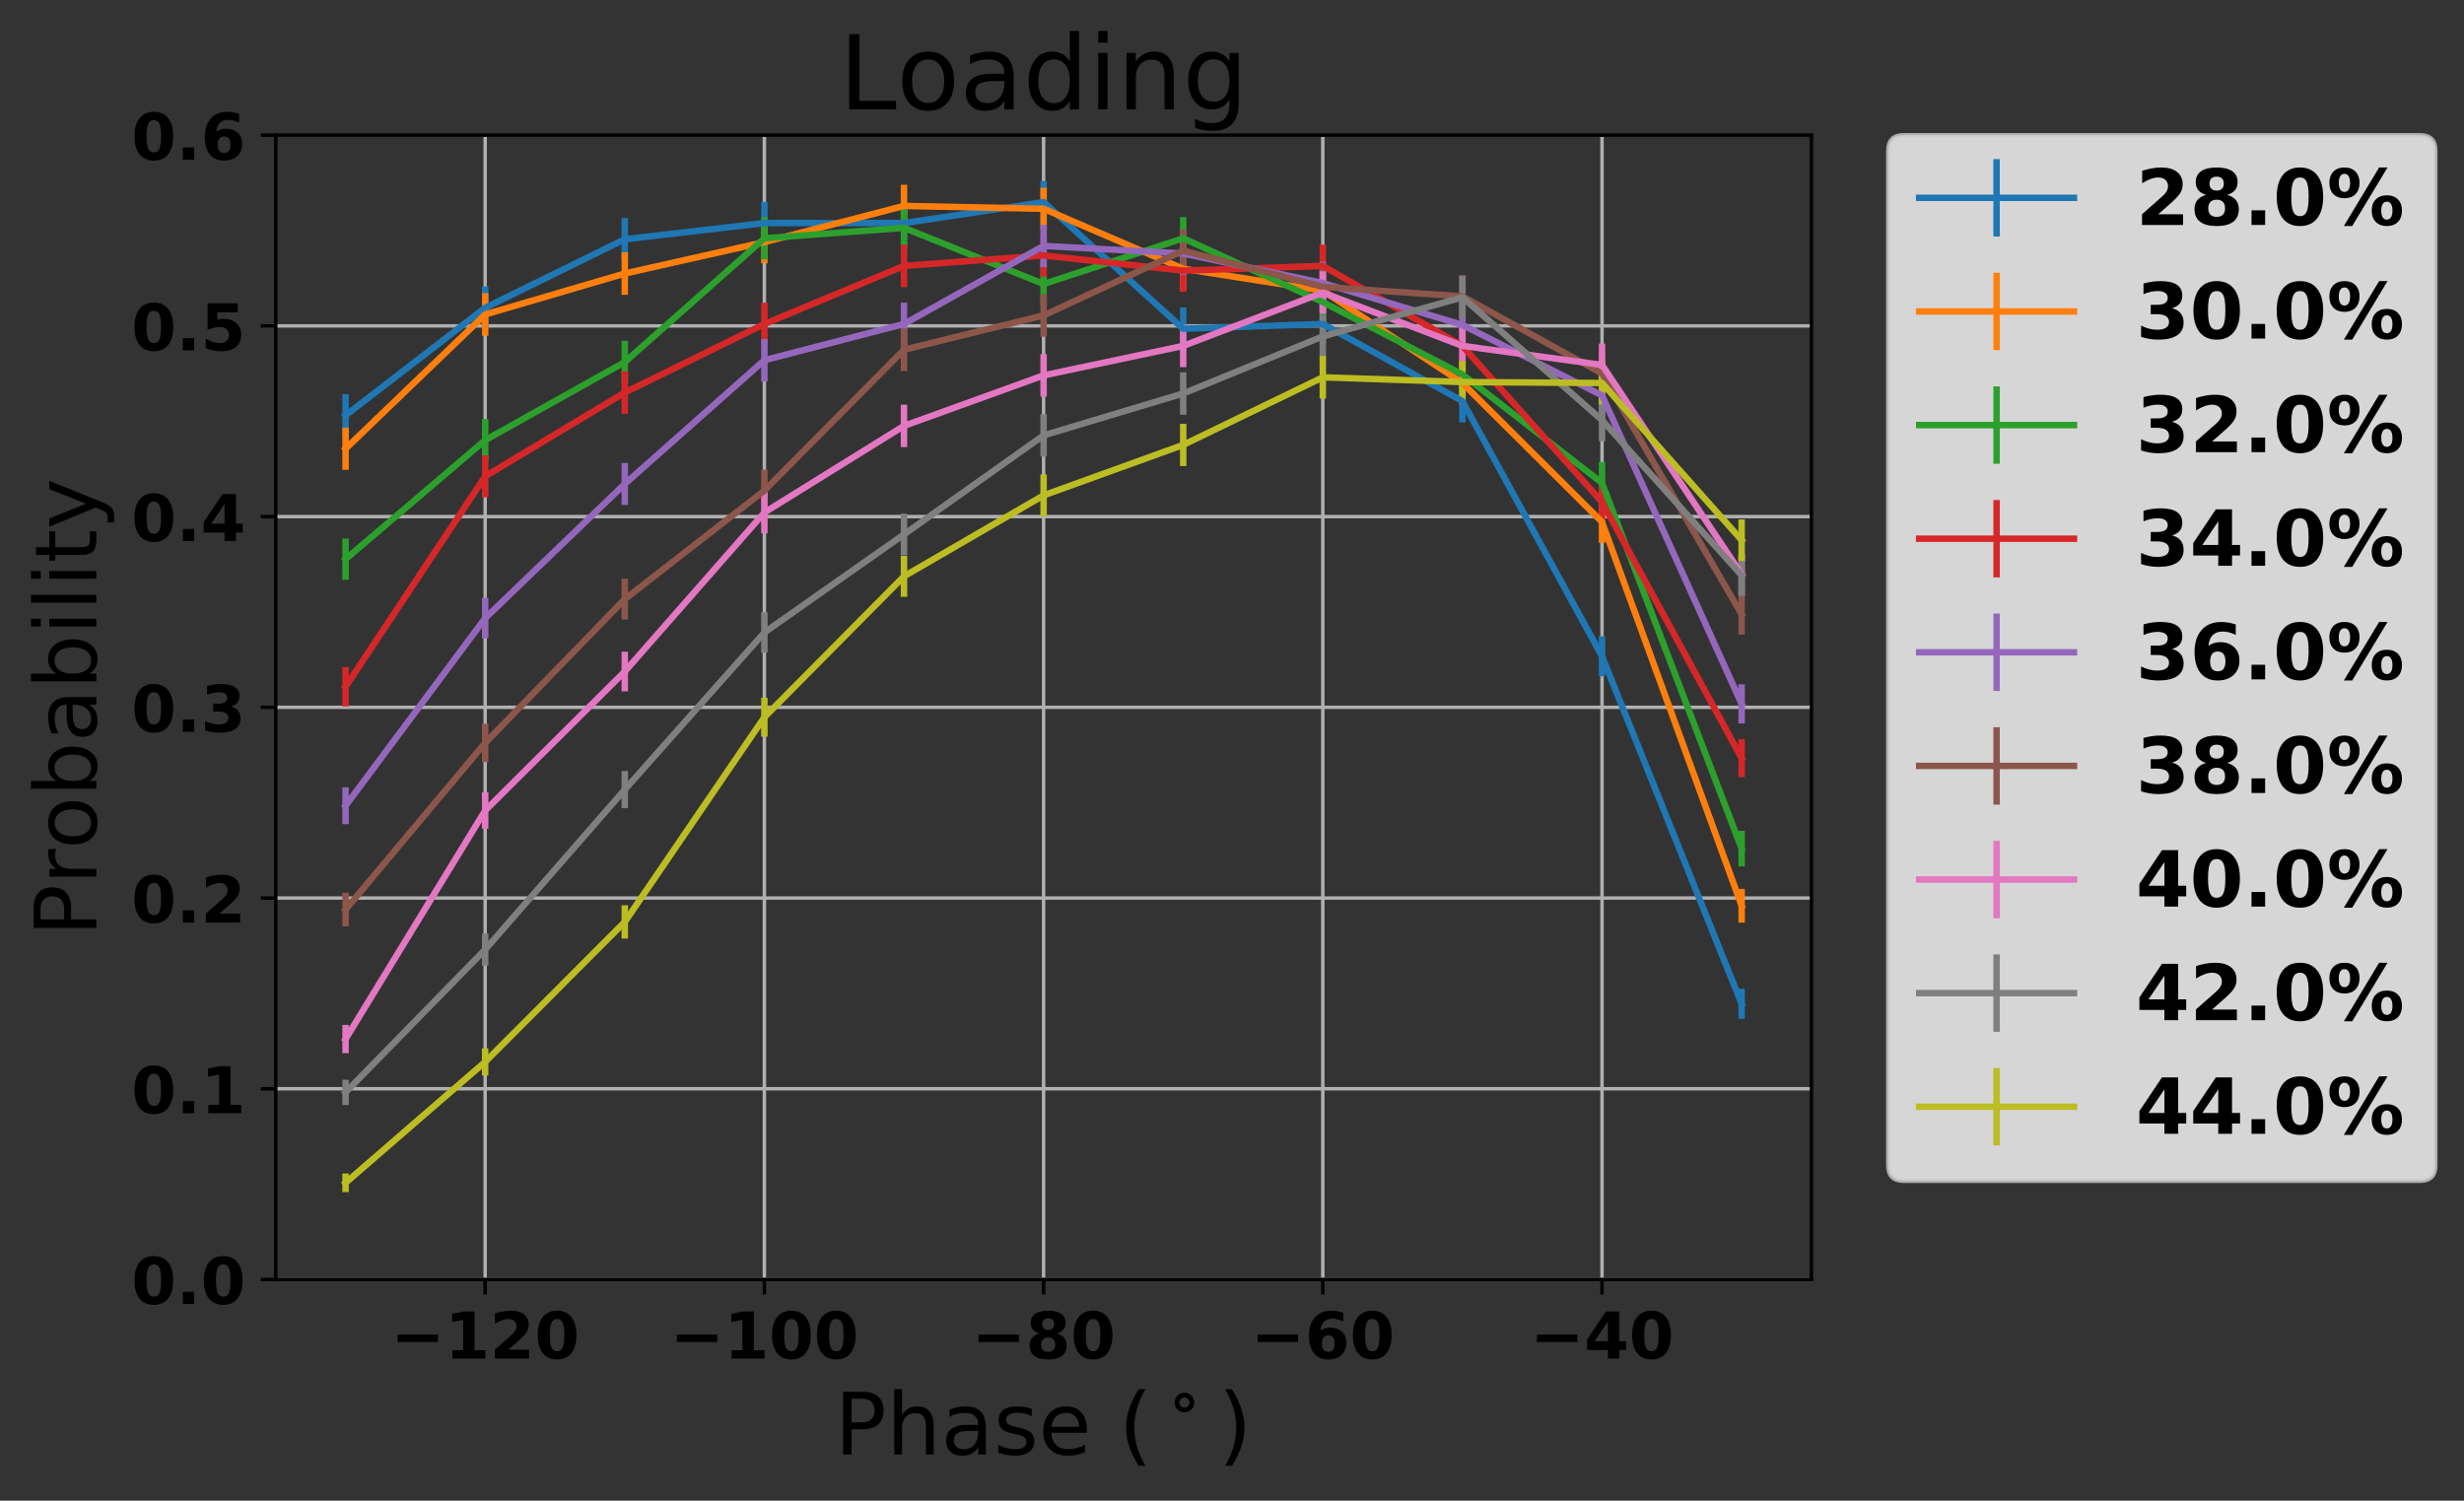 <?xml version="1.0" encoding="utf-8" standalone="no"?>
<!DOCTYPE svg PUBLIC "-//W3C//DTD SVG 1.1//EN"
  "http://www.w3.org/Graphics/SVG/1.1/DTD/svg11.dtd">
<!-- Created with matplotlib (http://matplotlib.org/) -->
<svg height="349pt" version="1.1" viewBox="0 0 573 349" width="573pt" xmlns="http://www.w3.org/2000/svg" xmlns:xlink="http://www.w3.org/1999/xlink">
 <rect x="0" y="0" width="573" height="349" fill="#333333" stroke="none"/>
 <defs>
  <style type="text/css">
*{stroke-linecap:butt;stroke-linejoin:round;}
  </style>
 </defs>
 <g id="figure_1">
  <g id="patch_1">
   <path d="M 0 349.622 
L 573.549 349.622 
L 573.549 0 
L 0 0 
z
" style="fill:none;"/>
  </g>
  <g id="axes_1">
   <g id="patch_2">
    <path d="M 64.127 297.548 
L 421.247 297.548 
L 421.247 31.436 
L 64.127 31.436 
z
" style="fill:none;"/>
   </g>
   <g id="matplotlib.axis_1">
    <g id="xtick_1">
     <g id="line2d_1">
      <path clip-path="url(#p2733d070c1)" d="M 112.826 297.548 
L 112.826 31.436 
" style="fill:none;stroke:#b0b0b0;stroke-linecap:square;stroke-width:0.8;"/>
     </g>
     <g id="line2d_2">
      <defs>
       <path d="M 0 0 
L 0 3.5 
" id="m005f0a59be" style="stroke:#000000;stroke-width:0.8;"/>
      </defs>
      <g>
       <use style="stroke:#000000;stroke-width:0.8;" x="112.826" xlink:href="#m005f0a59be" y="297.548"/>
      </g>
     </g>
     <g id="text_1">
      <!-- −120 -->
      <defs>
       <path d="M 10.594 37.109 
L 73.188 37.109 
L 73.188 25.594 
L 10.594 25.594 
z
" id="DejaVuSans-Bold-2212"/>
       <path d="M 11.719 12.984 
L 28.328 12.984 
L 28.328 60.109 
L 11.281 56.594 
L 11.281 69.391 
L 28.219 72.906 
L 46.094 72.906 
L 46.094 12.984 
L 62.703 12.984 
L 62.703 0 
L 11.719 0 
z
" id="DejaVuSans-Bold-31"/>
       <path d="M 28.812 13.812 
L 60.891 13.812 
L 60.891 0 
L 7.906 0 
L 7.906 13.812 
L 34.516 37.312 
Q 38.094 40.531 39.797 43.609 
Q 41.5 46.688 41.5 50 
Q 41.5 55.125 38.062 58.25 
Q 34.625 61.375 28.906 61.375 
Q 24.516 61.375 19.281 59.5 
Q 14.062 57.625 8.109 53.906 
L 8.109 69.922 
Q 14.453 72.016 20.656 73.109 
Q 26.859 74.219 32.812 74.219 
Q 45.906 74.219 53.156 68.453 
Q 60.406 62.703 60.406 52.391 
Q 60.406 46.438 57.328 41.281 
Q 54.25 36.141 44.391 27.484 
z
" id="DejaVuSans-Bold-32"/>
       <path d="M 46 36.531 
Q 46 50.203 43.438 55.781 
Q 40.875 61.375 34.812 61.375 
Q 28.766 61.375 26.172 55.781 
Q 23.578 50.203 23.578 36.531 
Q 23.578 22.703 26.172 17.031 
Q 28.766 11.375 34.812 11.375 
Q 40.828 11.375 43.406 17.031 
Q 46 22.703 46 36.531 
z
M 64.797 36.375 
Q 64.797 18.266 56.984 8.422 
Q 49.172 -1.422 34.812 -1.422 
Q 20.406 -1.422 12.594 8.422 
Q 4.781 18.266 4.781 36.375 
Q 4.781 54.547 12.594 64.375 
Q 20.406 74.219 34.812 74.219 
Q 49.172 74.219 56.984 64.375 
Q 64.797 54.547 64.797 36.375 
z
" id="DejaVuSans-Bold-30"/>
      </defs>
      <g transform="translate(90.886 315.946)scale(0.15 -0.15)">
       <use xlink:href="#DejaVuSans-Bold-2212"/>
       <use x="83.789" xlink:href="#DejaVuSans-Bold-31"/>
       <use x="153.369" xlink:href="#DejaVuSans-Bold-32"/>
       <use x="222.949" xlink:href="#DejaVuSans-Bold-30"/>
      </g>
     </g>
    </g>
    <g id="xtick_2">
     <g id="line2d_3">
      <path clip-path="url(#p2733d070c1)" d="M 177.756 297.548 
L 177.756 31.436 
" style="fill:none;stroke:#b0b0b0;stroke-linecap:square;stroke-width:0.8;"/>
     </g>
     <g id="line2d_4">
      <g>
       <use style="stroke:#000000;stroke-width:0.8;" x="177.756" xlink:href="#m005f0a59be" y="297.548"/>
      </g>
     </g>
     <g id="text_2">
      <!-- −100 -->
      <g transform="translate(155.817 315.946)scale(0.15 -0.15)">
       <use xlink:href="#DejaVuSans-Bold-2212"/>
       <use x="83.789" xlink:href="#DejaVuSans-Bold-31"/>
       <use x="153.369" xlink:href="#DejaVuSans-Bold-30"/>
       <use x="222.949" xlink:href="#DejaVuSans-Bold-30"/>
      </g>
     </g>
    </g>
    <g id="xtick_3">
     <g id="line2d_5">
      <path clip-path="url(#p2733d070c1)" d="M 242.687 297.548 
L 242.687 31.436 
" style="fill:none;stroke:#b0b0b0;stroke-linecap:square;stroke-width:0.8;"/>
     </g>
     <g id="line2d_6">
      <g>
       <use style="stroke:#000000;stroke-width:0.8;" x="242.687" xlink:href="#m005f0a59be" y="297.548"/>
      </g>
     </g>
     <g id="text_3">
      <!-- −80 -->
      <defs>
       <path d="M 34.812 32.625 
Q 29.547 32.625 26.703 29.734 
Q 23.875 26.859 23.875 21.484 
Q 23.875 16.109 26.703 13.25 
Q 29.547 10.406 34.812 10.406 
Q 40.047 10.406 42.828 13.25 
Q 45.609 16.109 45.609 21.484 
Q 45.609 26.906 42.828 29.766 
Q 40.047 32.625 34.812 32.625 
z
M 21.094 38.812 
Q 14.453 40.828 11.078 44.969 
Q 7.719 49.125 7.719 55.328 
Q 7.719 64.547 14.594 69.375 
Q 21.484 74.219 34.812 74.219 
Q 48.047 74.219 54.922 69.406 
Q 61.812 64.594 61.812 55.328 
Q 61.812 49.125 58.422 44.969 
Q 55.031 40.828 48.391 38.812 
Q 55.812 36.766 59.594 32.156 
Q 63.375 27.547 63.375 20.516 
Q 63.375 9.672 56.172 4.125 
Q 48.969 -1.422 34.812 -1.422 
Q 20.609 -1.422 13.359 4.125 
Q 6.109 9.672 6.109 20.516 
Q 6.109 27.547 9.891 32.156 
Q 13.672 36.766 21.094 38.812 
z
M 25.484 53.422 
Q 25.484 49.078 27.906 46.734 
Q 30.328 44.391 34.812 44.391 
Q 39.203 44.391 41.594 46.734 
Q 44 49.078 44 53.422 
Q 44 57.766 41.594 60.078 
Q 39.203 62.406 34.812 62.406 
Q 30.328 62.406 27.906 60.062 
Q 25.484 57.719 25.484 53.422 
z
" id="DejaVuSans-Bold-38"/>
      </defs>
      <g transform="translate(225.966 315.946)scale(0.15 -0.15)">
       <use xlink:href="#DejaVuSans-Bold-2212"/>
       <use x="83.789" xlink:href="#DejaVuSans-Bold-38"/>
       <use x="153.369" xlink:href="#DejaVuSans-Bold-30"/>
      </g>
     </g>
    </g>
    <g id="xtick_4">
     <g id="line2d_7">
      <path clip-path="url(#p2733d070c1)" d="M 307.618 297.548 
L 307.618 31.436 
" style="fill:none;stroke:#b0b0b0;stroke-linecap:square;stroke-width:0.8;"/>
     </g>
     <g id="line2d_8">
      <g>
       <use style="stroke:#000000;stroke-width:0.8;" x="307.618" xlink:href="#m005f0a59be" y="297.548"/>
      </g>
     </g>
     <g id="text_4">
      <!-- −60 -->
      <defs>
       <path d="M 36.188 35.984 
Q 31.25 35.984 28.781 32.781 
Q 26.312 29.594 26.312 23.188 
Q 26.312 16.797 28.781 13.594 
Q 31.25 10.406 36.188 10.406 
Q 41.156 10.406 43.625 13.594 
Q 46.094 16.797 46.094 23.188 
Q 46.094 29.594 43.625 32.781 
Q 41.156 35.984 36.188 35.984 
z
M 59.422 71 
L 59.422 57.516 
Q 54.781 59.719 50.672 60.766 
Q 46.578 61.812 42.672 61.812 
Q 34.281 61.812 29.594 57.141 
Q 24.906 52.484 24.125 43.312 
Q 27.344 45.703 31.094 46.891 
Q 34.859 48.094 39.312 48.094 
Q 50.484 48.094 57.344 41.547 
Q 64.203 35.016 64.203 24.422 
Q 64.203 12.703 56.531 5.641 
Q 48.875 -1.422 35.984 -1.422 
Q 21.781 -1.422 13.984 8.172 
Q 6.203 17.781 6.203 35.406 
Q 6.203 53.469 15.312 63.797 
Q 24.422 74.125 40.281 74.125 
Q 45.312 74.125 50.047 73.344 
Q 54.781 72.562 59.422 71 
z
" id="DejaVuSans-Bold-36"/>
      </defs>
      <g transform="translate(290.897 315.946)scale(0.15 -0.15)">
       <use xlink:href="#DejaVuSans-Bold-2212"/>
       <use x="83.789" xlink:href="#DejaVuSans-Bold-36"/>
       <use x="153.369" xlink:href="#DejaVuSans-Bold-30"/>
      </g>
     </g>
    </g>
    <g id="xtick_5">
     <g id="line2d_9">
      <path clip-path="url(#p2733d070c1)" d="M 372.549 297.548 
L 372.549 31.436 
" style="fill:none;stroke:#b0b0b0;stroke-linecap:square;stroke-width:0.8;"/>
     </g>
     <g id="line2d_10">
      <g>
       <use style="stroke:#000000;stroke-width:0.8;" x="372.549" xlink:href="#m005f0a59be" y="297.548"/>
      </g>
     </g>
     <g id="text_5">
      <!-- −40 -->
      <defs>
       <path d="M 36.812 57.422 
L 16.219 26.906 
L 36.812 26.906 
z
M 33.688 72.906 
L 54.594 72.906 
L 54.594 26.906 
L 64.984 26.906 
L 64.984 13.281 
L 54.594 13.281 
L 54.594 0 
L 36.812 0 
L 36.812 13.281 
L 4.5 13.281 
L 4.5 29.391 
z
" id="DejaVuSans-Bold-34"/>
      </defs>
      <g transform="translate(355.828 315.946)scale(0.15 -0.15)">
       <use xlink:href="#DejaVuSans-Bold-2212"/>
       <use x="83.789" xlink:href="#DejaVuSans-Bold-34"/>
       <use x="153.369" xlink:href="#DejaVuSans-Bold-30"/>
      </g>
     </g>
    </g>
    <g id="text_6">
     <!-- Phase (${}^\circ$) -->
     <defs>
      <path d="M 19.672 64.797 
L 19.672 37.406 
L 32.078 37.406 
Q 38.969 37.406 42.719 40.969 
Q 46.484 44.531 46.484 51.125 
Q 46.484 57.672 42.719 61.234 
Q 38.969 64.797 32.078 64.797 
z
M 9.812 72.906 
L 32.078 72.906 
Q 44.344 72.906 50.609 67.359 
Q 56.891 61.812 56.891 51.125 
Q 56.891 40.328 50.609 34.812 
Q 44.344 29.297 32.078 29.297 
L 19.672 29.297 
L 19.672 0 
L 9.812 0 
z
" id="DejaVuSans-50"/>
      <path d="M 54.891 33.016 
L 54.891 0 
L 45.906 0 
L 45.906 32.719 
Q 45.906 40.484 42.875 44.328 
Q 39.844 48.188 33.797 48.188 
Q 26.516 48.188 22.312 43.547 
Q 18.109 38.922 18.109 30.906 
L 18.109 0 
L 9.078 0 
L 9.078 75.984 
L 18.109 75.984 
L 18.109 46.188 
Q 21.344 51.125 25.703 53.562 
Q 30.078 56 35.797 56 
Q 45.219 56 50.047 50.172 
Q 54.891 44.344 54.891 33.016 
z
" id="DejaVuSans-68"/>
      <path d="M 34.281 27.484 
Q 23.391 27.484 19.188 25 
Q 14.984 22.516 14.984 16.5 
Q 14.984 11.719 18.141 8.906 
Q 21.297 6.109 26.703 6.109 
Q 34.188 6.109 38.703 11.406 
Q 43.219 16.703 43.219 25.484 
L 43.219 27.484 
z
M 52.203 31.203 
L 52.203 0 
L 43.219 0 
L 43.219 8.297 
Q 40.141 3.328 35.547 0.953 
Q 30.953 -1.422 24.312 -1.422 
Q 15.922 -1.422 10.953 3.297 
Q 6 8.016 6 15.922 
Q 6 25.141 12.172 29.828 
Q 18.359 34.516 30.609 34.516 
L 43.219 34.516 
L 43.219 35.406 
Q 43.219 41.609 39.141 45 
Q 35.062 48.391 27.688 48.391 
Q 23 48.391 18.547 47.266 
Q 14.109 46.141 10.016 43.891 
L 10.016 52.203 
Q 14.938 54.109 19.578 55.047 
Q 24.219 56 28.609 56 
Q 40.484 56 46.344 49.844 
Q 52.203 43.703 52.203 31.203 
z
" id="DejaVuSans-61"/>
      <path d="M 44.281 53.078 
L 44.281 44.578 
Q 40.484 46.531 36.375 47.5 
Q 32.281 48.484 27.875 48.484 
Q 21.188 48.484 17.844 46.438 
Q 14.5 44.391 14.5 40.281 
Q 14.5 37.156 16.891 35.375 
Q 19.281 33.594 26.516 31.984 
L 29.594 31.297 
Q 39.156 29.25 43.188 25.516 
Q 47.219 21.781 47.219 15.094 
Q 47.219 7.469 41.188 3.016 
Q 35.156 -1.422 24.609 -1.422 
Q 20.219 -1.422 15.453 -0.562 
Q 10.688 0.297 5.422 2 
L 5.422 11.281 
Q 10.406 8.688 15.234 7.391 
Q 20.062 6.109 24.812 6.109 
Q 31.156 6.109 34.562 8.281 
Q 37.984 10.453 37.984 14.406 
Q 37.984 18.062 35.516 20.016 
Q 33.062 21.969 24.703 23.781 
L 21.578 24.516 
Q 13.234 26.266 9.516 29.906 
Q 5.812 33.547 5.812 39.891 
Q 5.812 47.609 11.281 51.797 
Q 16.75 56 26.812 56 
Q 31.781 56 36.172 55.266 
Q 40.578 54.547 44.281 53.078 
z
" id="DejaVuSans-73"/>
      <path d="M 56.203 29.594 
L 56.203 25.203 
L 14.891 25.203 
Q 15.484 15.922 20.484 11.062 
Q 25.484 6.203 34.422 6.203 
Q 39.594 6.203 44.453 7.469 
Q 49.312 8.734 54.109 11.281 
L 54.109 2.781 
Q 49.266 0.734 44.188 -0.344 
Q 39.109 -1.422 33.891 -1.422 
Q 20.797 -1.422 13.156 6.188 
Q 5.516 13.812 5.516 26.812 
Q 5.516 40.234 12.766 48.109 
Q 20.016 56 32.328 56 
Q 43.359 56 49.781 48.891 
Q 56.203 41.797 56.203 29.594 
z
M 47.219 32.234 
Q 47.125 39.594 43.094 43.984 
Q 39.062 48.391 32.422 48.391 
Q 24.906 48.391 20.391 44.141 
Q 15.875 39.891 15.188 32.172 
z
" id="DejaVuSans-65"/>
      <path id="DejaVuSans-20"/>
      <path d="M 31 75.875 
Q 24.469 64.656 21.281 53.656 
Q 18.109 42.672 18.109 31.391 
Q 18.109 20.125 21.312 9.062 
Q 24.516 -2 31 -13.188 
L 23.188 -13.188 
Q 15.875 -1.703 12.234 9.375 
Q 8.594 20.453 8.594 31.391 
Q 8.594 42.281 12.203 53.312 
Q 15.828 64.359 23.188 75.875 
z
" id="DejaVuSans-28"/>
      <path d="M 31.25 40 
Q 27.734 40 25.297 37.547 
Q 22.859 35.109 22.859 31.594 
Q 22.859 28.078 25.266 25.688 
Q 27.688 23.297 31.25 23.297 
Q 34.766 23.297 37.203 25.703 
Q 39.656 28.125 39.656 31.594 
Q 39.656 35.109 37.188 37.547 
Q 34.719 40 31.25 40 
z
M 31.25 47.906 
Q 34.469 47.906 37.453 46.656 
Q 40.438 45.406 42.781 43.125 
Q 45.062 40.781 46.266 37.844 
Q 47.469 34.922 47.469 31.594 
Q 47.469 28.328 46.266 25.375 
Q 45.062 22.422 42.875 20.219 
Q 40.531 17.875 37.5 16.625 
Q 34.469 15.391 31.156 15.391 
Q 24.266 15.391 19.594 20.047 
Q 14.938 24.703 14.938 31.594 
Q 14.938 38.484 19.641 43.188 
Q 24.359 47.906 31.25 47.906 
z
" id="DejaVuSans-Bold-2218"/>
      <path d="M 8.016 75.875 
L 15.828 75.875 
Q 23.141 64.359 26.781 53.312 
Q 30.422 42.281 30.422 31.391 
Q 30.422 20.453 26.781 9.375 
Q 23.141 -1.703 15.828 -13.188 
L 8.016 -13.188 
Q 14.5 -2 17.703 9.062 
Q 20.906 20.125 20.906 31.391 
Q 20.906 42.672 17.703 53.656 
Q 14.5 64.656 8.016 75.875 
z
" id="DejaVuSans-29"/>
     </defs>
     <g transform="translate(194.087 338.262)scale(0.2 -0.2)">
      <use transform="translate(0 0.016)" xlink:href="#DejaVuSans-50"/>
      <use transform="translate(60.303 0.016)" xlink:href="#DejaVuSans-68"/>
      <use transform="translate(123.682 0.016)" xlink:href="#DejaVuSans-61"/>
      <use transform="translate(184.961 0.016)" xlink:href="#DejaVuSans-73"/>
      <use transform="translate(237.061 0.016)" xlink:href="#DejaVuSans-65"/>
      <use transform="translate(298.584 0.016)" xlink:href="#DejaVuSans-20"/>
      <use transform="translate(330.371 0.016)" xlink:href="#DejaVuSans-28"/>
      <use transform="translate(384.93 38.297)scale(0.7)" xlink:href="#DejaVuSans-Bold-2218"/>
      <use transform="translate(446.07 0.016)" xlink:href="#DejaVuSans-29"/>
     </g>
    </g>
   </g>
   <g id="matplotlib.axis_2">
    <g id="ytick_1">
     <g id="line2d_11">
      <path clip-path="url(#p2733d070c1)" d="M 64.127 297.548 
L 421.247 297.548 
" style="fill:none;stroke:#b0b0b0;stroke-linecap:square;stroke-width:0.8;"/>
     </g>
     <g id="line2d_12">
      <defs>
       <path d="M 0 0 
L -3.5 0 
" id="mc3ce260a5b" style="stroke:#000000;stroke-width:0.8;"/>
      </defs>
      <g>
       <use style="stroke:#000000;stroke-width:0.8;" x="64.127" xlink:href="#mc3ce260a5b" y="297.548"/>
      </g>
     </g>
     <g id="text_7">
      <!-- 0.0 -->
      <defs>
       <path d="M 10.203 18.891 
L 27.781 18.891 
L 27.781 0 
L 10.203 0 
z
" id="DejaVuSans-Bold-2e"/>
      </defs>
      <g transform="translate(30.556 303.247)scale(0.15 -0.15)">
       <use xlink:href="#DejaVuSans-Bold-30"/>
       <use x="69.58" xlink:href="#DejaVuSans-Bold-2e"/>
       <use x="107.568" xlink:href="#DejaVuSans-Bold-30"/>
      </g>
     </g>
    </g>
    <g id="ytick_2">
     <g id="line2d_13">
      <path clip-path="url(#p2733d070c1)" d="M 64.127 253.196 
L 421.247 253.196 
" style="fill:none;stroke:#b0b0b0;stroke-linecap:square;stroke-width:0.8;"/>
     </g>
     <g id="line2d_14">
      <g>
       <use style="stroke:#000000;stroke-width:0.8;" x="64.127" xlink:href="#mc3ce260a5b" y="253.196"/>
      </g>
     </g>
     <g id="text_8">
      <!-- 0.1 -->
      <g transform="translate(30.556 258.895)scale(0.15 -0.15)">
       <use xlink:href="#DejaVuSans-Bold-30"/>
       <use x="69.58" xlink:href="#DejaVuSans-Bold-2e"/>
       <use x="107.568" xlink:href="#DejaVuSans-Bold-31"/>
      </g>
     </g>
    </g>
    <g id="ytick_3">
     <g id="line2d_15">
      <path clip-path="url(#p2733d070c1)" d="M 64.127 208.844 
L 421.247 208.844 
" style="fill:none;stroke:#b0b0b0;stroke-linecap:square;stroke-width:0.8;"/>
     </g>
     <g id="line2d_16">
      <g>
       <use style="stroke:#000000;stroke-width:0.8;" x="64.127" xlink:href="#mc3ce260a5b" y="208.844"/>
      </g>
     </g>
     <g id="text_9">
      <!-- 0.2 -->
      <g transform="translate(30.556 214.543)scale(0.15 -0.15)">
       <use xlink:href="#DejaVuSans-Bold-30"/>
       <use x="69.58" xlink:href="#DejaVuSans-Bold-2e"/>
       <use x="107.568" xlink:href="#DejaVuSans-Bold-32"/>
      </g>
     </g>
    </g>
    <g id="ytick_4">
     <g id="line2d_17">
      <path clip-path="url(#p2733d070c1)" d="M 64.127 164.492 
L 421.247 164.492 
" style="fill:none;stroke:#b0b0b0;stroke-linecap:square;stroke-width:0.8;"/>
     </g>
     <g id="line2d_18">
      <g>
       <use style="stroke:#000000;stroke-width:0.8;" x="64.127" xlink:href="#mc3ce260a5b" y="164.492"/>
      </g>
     </g>
     <g id="text_10">
      <!-- 0.3 -->
      <defs>
       <path d="M 46.578 39.312 
Q 53.953 37.406 57.781 32.688 
Q 61.625 27.984 61.625 20.703 
Q 61.625 9.859 53.312 4.219 
Q 45.016 -1.422 29.109 -1.422 
Q 23.484 -1.422 17.844 -0.516 
Q 12.203 0.391 6.688 2.203 
L 6.688 16.703 
Q 11.969 14.062 17.156 12.719 
Q 22.359 11.375 27.391 11.375 
Q 34.859 11.375 38.844 13.953 
Q 42.828 16.547 42.828 21.391 
Q 42.828 26.375 38.75 28.938 
Q 34.672 31.5 26.703 31.5 
L 19.188 31.5 
L 19.188 43.609 
L 27.094 43.609 
Q 34.188 43.609 37.641 45.828 
Q 41.109 48.047 41.109 52.594 
Q 41.109 56.781 37.734 59.078 
Q 34.375 61.375 28.219 61.375 
Q 23.688 61.375 19.047 60.344 
Q 14.406 59.328 9.812 57.328 
L 9.812 71.094 
Q 15.375 72.656 20.844 73.438 
Q 26.312 74.219 31.594 74.219 
Q 45.797 74.219 52.844 69.547 
Q 59.906 64.891 59.906 55.516 
Q 59.906 49.125 56.531 45.047 
Q 53.172 40.969 46.578 39.312 
z
" id="DejaVuSans-Bold-33"/>
      </defs>
      <g transform="translate(30.556 170.191)scale(0.15 -0.15)">
       <use xlink:href="#DejaVuSans-Bold-30"/>
       <use x="69.58" xlink:href="#DejaVuSans-Bold-2e"/>
       <use x="107.568" xlink:href="#DejaVuSans-Bold-33"/>
      </g>
     </g>
    </g>
    <g id="ytick_5">
     <g id="line2d_19">
      <path clip-path="url(#p2733d070c1)" d="M 64.127 120.14 
L 421.247 120.14 
" style="fill:none;stroke:#b0b0b0;stroke-linecap:square;stroke-width:0.8;"/>
     </g>
     <g id="line2d_20">
      <g>
       <use style="stroke:#000000;stroke-width:0.8;" x="64.127" xlink:href="#mc3ce260a5b" y="120.14"/>
      </g>
     </g>
     <g id="text_11">
      <!-- 0.4 -->
      <g transform="translate(30.556 125.839)scale(0.15 -0.15)">
       <use xlink:href="#DejaVuSans-Bold-30"/>
       <use x="69.58" xlink:href="#DejaVuSans-Bold-2e"/>
       <use x="107.568" xlink:href="#DejaVuSans-Bold-34"/>
      </g>
     </g>
    </g>
    <g id="ytick_6">
     <g id="line2d_21">
      <path clip-path="url(#p2733d070c1)" d="M 64.127 75.788 
L 421.247 75.788 
" style="fill:none;stroke:#b0b0b0;stroke-linecap:square;stroke-width:0.8;"/>
     </g>
     <g id="line2d_22">
      <g>
       <use style="stroke:#000000;stroke-width:0.8;" x="64.127" xlink:href="#mc3ce260a5b" y="75.788"/>
      </g>
     </g>
     <g id="text_12">
      <!-- 0.5 -->
      <defs>
       <path d="M 10.594 72.906 
L 57.328 72.906 
L 57.328 59.078 
L 25.594 59.078 
L 25.594 47.797 
Q 27.734 48.391 29.906 48.703 
Q 32.078 49.031 34.422 49.031 
Q 47.75 49.031 55.172 42.359 
Q 62.594 35.688 62.594 23.781 
Q 62.594 11.969 54.516 5.266 
Q 46.438 -1.422 32.078 -1.422 
Q 25.875 -1.422 19.797 -0.219 
Q 13.719 0.984 7.719 3.422 
L 7.719 18.219 
Q 13.672 14.797 19.016 13.078 
Q 24.359 11.375 29.109 11.375 
Q 35.938 11.375 39.859 14.719 
Q 43.797 18.062 43.797 23.781 
Q 43.797 29.547 39.859 32.859 
Q 35.938 36.188 29.109 36.188 
Q 25.047 36.188 20.453 35.125 
Q 15.875 34.078 10.594 31.891 
z
" id="DejaVuSans-Bold-35"/>
      </defs>
      <g transform="translate(30.556 81.487)scale(0.15 -0.15)">
       <use xlink:href="#DejaVuSans-Bold-30"/>
       <use x="69.58" xlink:href="#DejaVuSans-Bold-2e"/>
       <use x="107.568" xlink:href="#DejaVuSans-Bold-35"/>
      </g>
     </g>
    </g>
    <g id="ytick_7">
     <g id="line2d_23">
      <path clip-path="url(#p2733d070c1)" d="M 64.127 31.436 
L 421.247 31.436 
" style="fill:none;stroke:#b0b0b0;stroke-linecap:square;stroke-width:0.8;"/>
     </g>
     <g id="line2d_24">
      <g>
       <use style="stroke:#000000;stroke-width:0.8;" x="64.127" xlink:href="#mc3ce260a5b" y="31.436"/>
      </g>
     </g>
     <g id="text_13">
      <!-- 0.6 -->
      <g transform="translate(30.556 37.135)scale(0.15 -0.15)">
       <use xlink:href="#DejaVuSans-Bold-30"/>
       <use x="69.58" xlink:href="#DejaVuSans-Bold-2e"/>
       <use x="107.568" xlink:href="#DejaVuSans-Bold-36"/>
      </g>
     </g>
    </g>
    <g id="text_14">
     <!-- Probability -->
     <defs>
      <path d="M 41.109 46.297 
Q 39.594 47.172 37.812 47.578 
Q 36.031 48 33.891 48 
Q 26.266 48 22.188 43.047 
Q 18.109 38.094 18.109 28.812 
L 18.109 0 
L 9.078 0 
L 9.078 54.688 
L 18.109 54.688 
L 18.109 46.188 
Q 20.953 51.172 25.484 53.578 
Q 30.031 56 36.531 56 
Q 37.453 56 38.578 55.875 
Q 39.703 55.766 41.062 55.516 
z
" id="DejaVuSans-72"/>
      <path d="M 30.609 48.391 
Q 23.391 48.391 19.188 42.75 
Q 14.984 37.109 14.984 27.297 
Q 14.984 17.484 19.156 11.844 
Q 23.344 6.203 30.609 6.203 
Q 37.797 6.203 41.984 11.859 
Q 46.188 17.531 46.188 27.297 
Q 46.188 37.016 41.984 42.703 
Q 37.797 48.391 30.609 48.391 
z
M 30.609 56 
Q 42.328 56 49.016 48.375 
Q 55.719 40.766 55.719 27.297 
Q 55.719 13.875 49.016 6.219 
Q 42.328 -1.422 30.609 -1.422 
Q 18.844 -1.422 12.172 6.219 
Q 5.516 13.875 5.516 27.297 
Q 5.516 40.766 12.172 48.375 
Q 18.844 56 30.609 56 
z
" id="DejaVuSans-6f"/>
      <path d="M 48.688 27.297 
Q 48.688 37.203 44.609 42.844 
Q 40.531 48.484 33.406 48.484 
Q 26.266 48.484 22.188 42.844 
Q 18.109 37.203 18.109 27.297 
Q 18.109 17.391 22.188 11.75 
Q 26.266 6.109 33.406 6.109 
Q 40.531 6.109 44.609 11.75 
Q 48.688 17.391 48.688 27.297 
z
M 18.109 46.391 
Q 20.953 51.266 25.266 53.625 
Q 29.594 56 35.594 56 
Q 45.562 56 51.781 48.094 
Q 58.016 40.188 58.016 27.297 
Q 58.016 14.406 51.781 6.484 
Q 45.562 -1.422 35.594 -1.422 
Q 29.594 -1.422 25.266 0.953 
Q 20.953 3.328 18.109 8.203 
L 18.109 0 
L 9.078 0 
L 9.078 75.984 
L 18.109 75.984 
z
" id="DejaVuSans-62"/>
      <path d="M 9.422 54.688 
L 18.406 54.688 
L 18.406 0 
L 9.422 0 
z
M 9.422 75.984 
L 18.406 75.984 
L 18.406 64.594 
L 9.422 64.594 
z
" id="DejaVuSans-69"/>
      <path d="M 9.422 75.984 
L 18.406 75.984 
L 18.406 0 
L 9.422 0 
z
" id="DejaVuSans-6c"/>
      <path d="M 18.312 70.219 
L 18.312 54.688 
L 36.812 54.688 
L 36.812 47.703 
L 18.312 47.703 
L 18.312 18.016 
Q 18.312 11.328 20.141 9.422 
Q 21.969 7.516 27.594 7.516 
L 36.812 7.516 
L 36.812 0 
L 27.594 0 
Q 17.188 0 13.234 3.875 
Q 9.281 7.766 9.281 18.016 
L 9.281 47.703 
L 2.688 47.703 
L 2.688 54.688 
L 9.281 54.688 
L 9.281 70.219 
z
" id="DejaVuSans-74"/>
      <path d="M 32.172 -5.078 
Q 28.375 -14.844 24.75 -17.812 
Q 21.141 -20.797 15.094 -20.797 
L 7.906 -20.797 
L 7.906 -13.281 
L 13.188 -13.281 
Q 16.891 -13.281 18.938 -11.516 
Q 21 -9.766 23.484 -3.219 
L 25.094 0.875 
L 2.984 54.688 
L 12.5 54.688 
L 29.594 11.922 
L 46.688 54.688 
L 56.203 54.688 
z
" id="DejaVuSans-79"/>
     </defs>
     <g transform="translate(22.397 217.745)rotate(-90)scale(0.2 -0.2)">
      <use xlink:href="#DejaVuSans-50"/>
      <use x="60.287" xlink:href="#DejaVuSans-72"/>
      <use x="101.369" xlink:href="#DejaVuSans-6f"/>
      <use x="162.551" xlink:href="#DejaVuSans-62"/>
      <use x="226.027" xlink:href="#DejaVuSans-61"/>
      <use x="287.307" xlink:href="#DejaVuSans-62"/>
      <use x="350.783" xlink:href="#DejaVuSans-69"/>
      <use x="378.566" xlink:href="#DejaVuSans-6c"/>
      <use x="406.35" xlink:href="#DejaVuSans-69"/>
      <use x="434.133" xlink:href="#DejaVuSans-74"/>
      <use x="473.342" xlink:href="#DejaVuSans-79"/>
     </g>
    </g>
   </g>
   <g id="LineCollection_1">
    <path clip-path="url(#p2733d070c1)" d="M 405.015 236.929 
L 405.015 229.961 
" style="fill:none;stroke:#1f77b4;stroke-width:1.5;"/>
    <path clip-path="url(#p2733d070c1)" d="M 372.549 157.272 
L 372.549 147.976 
" style="fill:none;stroke:#1f77b4;stroke-width:1.5;"/>
    <path clip-path="url(#p2733d070c1)" d="M 340.084 98.221 
L 340.084 88.342 
" style="fill:none;stroke:#1f77b4;stroke-width:1.5;"/>
    <path clip-path="url(#p2733d070c1)" d="M 307.618 80.3 
L 307.618 70.39 
" style="fill:none;stroke:#1f77b4;stroke-width:1.5;"/>
    <path clip-path="url(#p2733d070c1)" d="M 275.153 81.408 
L 275.153 71.498 
" style="fill:none;stroke:#1f77b4;stroke-width:1.5;"/>
    <path clip-path="url(#p2733d070c1)" d="M 242.687 51.916 
L 242.687 42.09 
" style="fill:none;stroke:#1f77b4;stroke-width:1.5;"/>
    <path clip-path="url(#p2733d070c1)" d="M 210.222 56.8 
L 210.222 46.948 
" style="fill:none;stroke:#1f77b4;stroke-width:1.5;"/>
    <path clip-path="url(#p2733d070c1)" d="M 177.756 56.8 
L 177.756 46.948 
" style="fill:none;stroke:#1f77b4;stroke-width:1.5;"/>
    <path clip-path="url(#p2733d070c1)" d="M 145.291 60.573 
L 145.291 50.704 
" style="fill:none;stroke:#1f77b4;stroke-width:1.5;"/>
    <path clip-path="url(#p2733d070c1)" d="M 112.826 76.535 
L 112.826 66.627 
" style="fill:none;stroke:#1f77b4;stroke-width:1.5;"/>
    <path clip-path="url(#p2733d070c1)" d="M 80.36 101.536 
L 80.36 91.669 
" style="fill:none;stroke:#1f77b4;stroke-width:1.5;"/>
   </g>
   <g id="LineCollection_2">
    <path clip-path="url(#p2733d070c1)" d="M 405.015 214.571 
L 405.015 206.705 
" style="fill:none;stroke:#ff7f0e;stroke-width:1.5;"/>
    <path clip-path="url(#p2733d070c1)" d="M 372.549 126.251 
L 372.549 116.553 
" style="fill:none;stroke:#ff7f0e;stroke-width:1.5;"/>
    <path clip-path="url(#p2733d070c1)" d="M 340.084 94.02 
L 340.084 84.128 
" style="fill:none;stroke:#ff7f0e;stroke-width:1.5;"/>
    <path clip-path="url(#p2733d070c1)" d="M 307.618 72.547 
L 307.618 62.644 
" style="fill:none;stroke:#ff7f0e;stroke-width:1.5;"/>
    <path clip-path="url(#p2733d070c1)" d="M 275.153 67.449 
L 275.153 57.556 
" style="fill:none;stroke:#ff7f0e;stroke-width:1.5;"/>
    <path clip-path="url(#p2733d070c1)" d="M 242.687 53.47 
L 242.687 43.635 
" style="fill:none;stroke:#ff7f0e;stroke-width:1.5;"/>
    <path clip-path="url(#p2733d070c1)" d="M 210.222 52.804 
L 210.222 42.973 
" style="fill:none;stroke:#ff7f0e;stroke-width:1.5;"/>
    <path clip-path="url(#p2733d070c1)" d="M 177.756 61.238 
L 177.756 51.367 
" style="fill:none;stroke:#ff7f0e;stroke-width:1.5;"/>
    <path clip-path="url(#p2733d070c1)" d="M 145.291 68.557 
L 145.291 58.662 
" style="fill:none;stroke:#ff7f0e;stroke-width:1.5;"/>
    <path clip-path="url(#p2733d070c1)" d="M 112.826 78.086 
L 112.826 68.176 
" style="fill:none;stroke:#ff7f0e;stroke-width:1.5;"/>
    <path clip-path="url(#p2733d070c1)" d="M 80.36 109.266 
L 80.36 99.439 
" style="fill:none;stroke:#ff7f0e;stroke-width:1.5;"/>
   </g>
   <g id="LineCollection_3">
    <path clip-path="url(#p2733d070c1)" d="M 405.015 201.496 
L 405.015 193.208 
" style="fill:none;stroke:#2ca02c;stroke-width:1.5;"/>
    <path clip-path="url(#p2733d070c1)" d="M 372.549 117.211 
L 372.549 107.437 
" style="fill:none;stroke:#2ca02c;stroke-width:1.5;"/>
    <path clip-path="url(#p2733d070c1)" d="M 340.084 92.03 
L 340.084 82.133 
" style="fill:none;stroke:#2ca02c;stroke-width:1.5;"/>
    <path clip-path="url(#p2733d070c1)" d="M 307.618 75.206 
L 307.618 65.299 
" style="fill:none;stroke:#2ca02c;stroke-width:1.5;"/>
    <path clip-path="url(#p2733d070c1)" d="M 275.153 60.351 
L 275.153 50.483 
" style="fill:none;stroke:#2ca02c;stroke-width:1.5;"/>
    <path clip-path="url(#p2733d070c1)" d="M 242.687 70.996 
L 242.687 61.095 
" style="fill:none;stroke:#2ca02c;stroke-width:1.5;"/>
    <path clip-path="url(#p2733d070c1)" d="M 210.222 57.91 
L 210.222 48.052 
" style="fill:none;stroke:#2ca02c;stroke-width:1.5;"/>
    <path clip-path="url(#p2733d070c1)" d="M 177.756 60.351 
L 177.756 50.483 
" style="fill:none;stroke:#2ca02c;stroke-width:1.5;"/>
    <path clip-path="url(#p2733d070c1)" d="M 145.291 89.154 
L 145.291 79.251 
" style="fill:none;stroke:#2ca02c;stroke-width:1.5;"/>
    <path clip-path="url(#p2733d070c1)" d="M 112.826 107.279 
L 112.826 97.44 
" style="fill:none;stroke:#2ca02c;stroke-width:1.5;"/>
    <path clip-path="url(#p2733d070c1)" d="M 80.36 134.842 
L 80.36 125.234 
" style="fill:none;stroke:#2ca02c;stroke-width:1.5;"/>
   </g>
   <g id="LineCollection_4">
    <path clip-path="url(#p2733d070c1)" d="M 405.015 180.733 
L 405.015 171.9 
" style="fill:none;stroke:#d62728;stroke-width:1.5;"/>
    <path clip-path="url(#p2733d070c1)" d="M 372.549 121.622 
L 372.549 111.883 
" style="fill:none;stroke:#d62728;stroke-width:1.5;"/>
    <path clip-path="url(#p2733d070c1)" d="M 340.084 85.392 
L 340.084 75.484 
" style="fill:none;stroke:#d62728;stroke-width:1.5;"/>
    <path clip-path="url(#p2733d070c1)" d="M 307.618 66.783 
L 307.618 56.893 
" style="fill:none;stroke:#d62728;stroke-width:1.5;"/>
    <path clip-path="url(#p2733d070c1)" d="M 275.153 67.892 
L 275.153 57.999 
" style="fill:none;stroke:#d62728;stroke-width:1.5;"/>
    <path clip-path="url(#p2733d070c1)" d="M 242.687 64.344 
L 242.687 54.461 
" style="fill:none;stroke:#d62728;stroke-width:1.5;"/>
    <path clip-path="url(#p2733d070c1)" d="M 210.222 66.783 
L 210.222 56.893 
" style="fill:none;stroke:#d62728;stroke-width:1.5;"/>
    <path clip-path="url(#p2733d070c1)" d="M 177.756 80.3 
L 177.756 70.39 
" style="fill:none;stroke:#d62728;stroke-width:1.5;"/>
    <path clip-path="url(#p2733d070c1)" d="M 145.291 96.231 
L 145.291 86.345 
" style="fill:none;stroke:#d62728;stroke-width:1.5;"/>
    <path clip-path="url(#p2733d070c1)" d="M 112.826 115.667 
L 112.826 105.881 
" style="fill:none;stroke:#d62728;stroke-width:1.5;"/>
    <path clip-path="url(#p2733d070c1)" d="M 80.36 164.296 
L 80.36 155.123 
" style="fill:none;stroke:#d62728;stroke-width:1.5;"/>
   </g>
   <g id="LineCollection_5">
    <path clip-path="url(#p2733d070c1)" d="M 405.015 168.244 
L 405.015 159.146 
" style="fill:none;stroke:#9467bd;stroke-width:1.5;"/>
    <path clip-path="url(#p2733d070c1)" d="M 372.549 96.894 
L 372.549 87.011 
" style="fill:none;stroke:#9467bd;stroke-width:1.5;"/>
    <path clip-path="url(#p2733d070c1)" d="M 340.084 80.522 
L 340.084 70.612 
" style="fill:none;stroke:#9467bd;stroke-width:1.5;"/>
    <path clip-path="url(#p2733d070c1)" d="M 307.618 70.774 
L 307.618 60.874 
" style="fill:none;stroke:#9467bd;stroke-width:1.5;"/>
    <path clip-path="url(#p2733d070c1)" d="M 275.153 63.9 
L 275.153 54.019 
" style="fill:none;stroke:#9467bd;stroke-width:1.5;"/>
    <path clip-path="url(#p2733d070c1)" d="M 242.687 62.126 
L 242.687 52.251 
" style="fill:none;stroke:#9467bd;stroke-width:1.5;"/>
    <path clip-path="url(#p2733d070c1)" d="M 210.222 80.3 
L 210.222 70.39 
" style="fill:none;stroke:#9467bd;stroke-width:1.5;"/>
    <path clip-path="url(#p2733d070c1)" d="M 177.756 88.711 
L 177.756 78.808 
" style="fill:none;stroke:#9467bd;stroke-width:1.5;"/>
    <path clip-path="url(#p2733d070c1)" d="M 145.291 117.432 
L 145.291 107.659 
" style="fill:none;stroke:#9467bd;stroke-width:1.5;"/>
    <path clip-path="url(#p2733d070c1)" d="M 112.826 148.483 
L 112.826 139.05 
" style="fill:none;stroke:#9467bd;stroke-width:1.5;"/>
    <path clip-path="url(#p2733d070c1)" d="M 80.36 191.669 
L 80.36 183.106 
" style="fill:none;stroke:#9467bd;stroke-width:1.5;"/>
   </g>
   <g id="LineCollection_6">
    <path clip-path="url(#p2733d070c1)" d="M 405.015 147.604 
L 405.015 138.158 
" style="fill:none;stroke:#8c564b;stroke-width:1.5;"/>
    <path clip-path="url(#p2733d070c1)" d="M 372.549 91.808 
L 372.549 81.911 
" style="fill:none;stroke:#8c564b;stroke-width:1.5;"/>
    <path clip-path="url(#p2733d070c1)" d="M 340.084 73.877 
L 340.084 63.971 
" style="fill:none;stroke:#8c564b;stroke-width:1.5;"/>
    <path clip-path="url(#p2733d070c1)" d="M 307.618 71.661 
L 307.618 61.759 
" style="fill:none;stroke:#8c564b;stroke-width:1.5;"/>
    <path clip-path="url(#p2733d070c1)" d="M 275.153 63.235 
L 275.153 53.356 
" style="fill:none;stroke:#8c564b;stroke-width:1.5;"/>
    <path clip-path="url(#p2733d070c1)" d="M 242.687 78.307 
L 242.687 68.398 
" style="fill:none;stroke:#8c564b;stroke-width:1.5;"/>
    <path clip-path="url(#p2733d070c1)" d="M 210.222 86.277 
L 210.222 76.371 
" style="fill:none;stroke:#8c564b;stroke-width:1.5;"/>
    <path clip-path="url(#p2733d070c1)" d="M 177.756 118.976 
L 177.756 109.215 
" style="fill:none;stroke:#8c564b;stroke-width:1.5;"/>
    <path clip-path="url(#p2733d070c1)" d="M 145.291 144.085 
L 145.291 134.591 
" style="fill:none;stroke:#8c564b;stroke-width:1.5;"/>
    <path clip-path="url(#p2733d070c1)" d="M 112.826 177.229 
L 112.826 168.318 
" style="fill:none;stroke:#8c564b;stroke-width:1.5;"/>
    <path clip-path="url(#p2733d070c1)" d="M 80.36 215.441 
L 80.36 207.606 
" style="fill:none;stroke:#8c564b;stroke-width:1.5;"/>
   </g>
   <g id="LineCollection_7">
    <path clip-path="url(#p2733d070c1)" d="M 405.015 138.365 
L 405.015 128.797 
" style="fill:none;stroke:#e377c2;stroke-width:1.5;"/>
    <path clip-path="url(#p2733d070c1)" d="M 372.549 89.818 
L 372.549 79.916 
" style="fill:none;stroke:#e377c2;stroke-width:1.5;"/>
    <path clip-path="url(#p2733d070c1)" d="M 340.084 85.392 
L 340.084 75.484 
" style="fill:none;stroke:#e377c2;stroke-width:1.5;"/>
    <path clip-path="url(#p2733d070c1)" d="M 307.618 72.99 
L 307.618 63.086 
" style="fill:none;stroke:#e377c2;stroke-width:1.5;"/>
    <path clip-path="url(#p2733d070c1)" d="M 275.153 85.392 
L 275.153 75.484 
" style="fill:none;stroke:#e377c2;stroke-width:1.5;"/>
    <path clip-path="url(#p2733d070c1)" d="M 242.687 92.251 
L 242.687 82.354 
" style="fill:none;stroke:#e377c2;stroke-width:1.5;"/>
    <path clip-path="url(#p2733d070c1)" d="M 210.222 103.966 
L 210.222 94.111 
" style="fill:none;stroke:#e377c2;stroke-width:1.5;"/>
    <path clip-path="url(#p2733d070c1)" d="M 177.756 124.047 
L 177.756 114.329 
" style="fill:none;stroke:#e377c2;stroke-width:1.5;"/>
    <path clip-path="url(#p2733d070c1)" d="M 145.291 160.784 
L 145.291 151.549 
" style="fill:none;stroke:#e377c2;stroke-width:1.5;"/>
    <path clip-path="url(#p2733d070c1)" d="M 112.826 192.762 
L 112.826 184.228 
" style="fill:none;stroke:#e377c2;stroke-width:1.5;"/>
    <path clip-path="url(#p2733d070c1)" d="M 80.36 244.926 
L 80.36 238.349 
" style="fill:none;stroke:#e377c2;stroke-width:1.5;"/>
   </g>
   <g id="LineCollection_8">
    <path clip-path="url(#p2733d070c1)" d="M 405.015 138.585 
L 405.015 129.02 
" style="fill:none;stroke:#7f7f7f;stroke-width:1.5;"/>
    <path clip-path="url(#p2733d070c1)" d="M 372.549 102.64 
L 372.549 92.779 
" style="fill:none;stroke:#7f7f7f;stroke-width:1.5;"/>
    <path clip-path="url(#p2733d070c1)" d="M 340.084 74.098 
L 340.084 64.193 
" style="fill:none;stroke:#7f7f7f;stroke-width:1.5;"/>
    <path clip-path="url(#p2733d070c1)" d="M 307.618 83.179 
L 307.618 73.269 
" style="fill:none;stroke:#7f7f7f;stroke-width:1.5;"/>
    <path clip-path="url(#p2733d070c1)" d="M 275.153 96.452 
L 275.153 86.567 
" style="fill:none;stroke:#7f7f7f;stroke-width:1.5;"/>
    <path clip-path="url(#p2733d070c1)" d="M 242.687 106.175 
L 242.687 96.33 
" style="fill:none;stroke:#7f7f7f;stroke-width:1.5;"/>
    <path clip-path="url(#p2733d070c1)" d="M 210.222 129.116 
L 210.222 119.446 
" style="fill:none;stroke:#7f7f7f;stroke-width:1.5;"/>
    <path clip-path="url(#p2733d070c1)" d="M 177.756 151.78 
L 177.756 142.396 
" style="fill:none;stroke:#7f7f7f;stroke-width:1.5;"/>
    <path clip-path="url(#p2733d070c1)" d="M 145.291 187.953 
L 145.291 179.294 
" style="fill:none;stroke:#7f7f7f;stroke-width:1.5;"/>
    <path clip-path="url(#p2733d070c1)" d="M 112.826 224.571 
L 112.826 217.076 
" style="fill:none;stroke:#7f7f7f;stroke-width:1.5;"/>
    <path clip-path="url(#p2733d070c1)" d="M 80.36 256.984 
L 80.36 251.091 
" style="fill:none;stroke:#7f7f7f;stroke-width:1.5;"/>
   </g>
   <g id="LineCollection_9">
    <path clip-path="url(#p2733d070c1)" d="M 405.015 130.438 
L 405.015 120.781 
" style="fill:none;stroke:#bcbd22;stroke-width:1.5;"/>
    <path clip-path="url(#p2733d070c1)" d="M 372.549 94.02 
L 372.549 84.128 
" style="fill:none;stroke:#bcbd22;stroke-width:1.5;"/>
    <path clip-path="url(#p2733d070c1)" d="M 340.084 93.799 
L 340.084 83.906 
" style="fill:none;stroke:#bcbd22;stroke-width:1.5;"/>
    <path clip-path="url(#p2733d070c1)" d="M 307.618 92.693 
L 307.618 82.798 
" style="fill:none;stroke:#bcbd22;stroke-width:1.5;"/>
    <path clip-path="url(#p2733d070c1)" d="M 275.153 108.383 
L 275.153 98.551 
" style="fill:none;stroke:#bcbd22;stroke-width:1.5;"/>
    <path clip-path="url(#p2733d070c1)" d="M 242.687 120.078 
L 242.687 110.326 
" style="fill:none;stroke:#bcbd22;stroke-width:1.5;"/>
    <path clip-path="url(#p2733d070c1)" d="M 210.222 138.805 
L 210.222 129.243 
" style="fill:none;stroke:#bcbd22;stroke-width:1.5;"/>
    <path clip-path="url(#p2733d070c1)" d="M 177.756 171.313 
L 177.756 162.277 
" style="fill:none;stroke:#bcbd22;stroke-width:1.5;"/>
    <path clip-path="url(#p2733d070c1)" d="M 145.291 218.269 
L 145.291 210.535 
" style="fill:none;stroke:#bcbd22;stroke-width:1.5;"/>
    <path clip-path="url(#p2733d070c1)" d="M 112.826 250.101 
L 112.826 243.803 
" style="fill:none;stroke:#bcbd22;stroke-width:1.5;"/>
    <path clip-path="url(#p2733d070c1)" d="M 80.36 277.245 
L 80.36 272.902 
" style="fill:none;stroke:#bcbd22;stroke-width:1.5;"/>
   </g>
   <g id="line2d_25">
    <path clip-path="url(#p2733d070c1)" d="M 405.015 233.445 
L 372.549 152.624 
L 340.084 93.281 
L 307.618 75.345 
L 275.153 76.453 
L 242.687 47.003 
L 210.222 51.874 
L 177.756 51.874 
L 145.291 55.638 
L 112.826 71.581 
L 80.36 96.602 
" style="fill:none;stroke:#1f77b4;stroke-linecap:square;stroke-width:1.5;"/>
   </g>
   <g id="line2d_26">
    <path clip-path="url(#p2733d070c1)" d="M 405.015 210.638 
L 372.549 121.402 
L 340.084 89.074 
L 307.618 67.595 
L 275.153 62.503 
L 242.687 48.553 
L 210.222 47.888 
L 177.756 56.303 
L 145.291 63.61 
L 112.826 73.131 
L 80.36 104.352 
" style="fill:none;stroke:#ff7f0e;stroke-linecap:square;stroke-width:1.5;"/>
   </g>
   <g id="line2d_27">
    <path clip-path="url(#p2733d070c1)" d="M 405.015 197.352 
L 372.549 112.324 
L 340.084 87.081 
L 307.618 70.253 
L 275.153 55.417 
L 242.687 66.045 
L 210.222 52.981 
L 177.756 55.417 
L 145.291 84.203 
L 112.826 102.36 
L 80.36 130.038 
" style="fill:none;stroke:#2ca02c;stroke-linecap:square;stroke-width:1.5;"/>
   </g>
   <g id="line2d_28">
    <path clip-path="url(#p2733d070c1)" d="M 405.015 176.316 
L 372.549 116.752 
L 340.084 80.438 
L 307.618 61.838 
L 275.153 62.945 
L 242.687 59.403 
L 210.222 61.838 
L 177.756 75.345 
L 145.291 91.288 
L 112.826 110.774 
L 80.36 159.709 
" style="fill:none;stroke:#d62728;stroke-linecap:square;stroke-width:1.5;"/>
   </g>
   <g id="line2d_29">
    <path clip-path="url(#p2733d070c1)" d="M 405.015 163.695 
L 372.549 91.952 
L 340.084 75.567 
L 307.618 65.824 
L 275.153 58.96 
L 242.687 57.188 
L 210.222 75.345 
L 177.756 83.76 
L 145.291 112.545 
L 112.826 143.767 
L 80.36 187.388 
" style="fill:none;stroke:#9467bd;stroke-linecap:square;stroke-width:1.5;"/>
   </g>
   <g id="line2d_30">
    <path clip-path="url(#p2733d070c1)" d="M 405.015 142.881 
L 372.549 86.86 
L 340.084 68.924 
L 307.618 66.71 
L 275.153 58.295 
L 242.687 73.353 
L 210.222 81.324 
L 177.756 114.095 
L 145.291 139.338 
L 112.826 172.774 
L 80.36 211.524 
" style="fill:none;stroke:#8c564b;stroke-linecap:square;stroke-width:1.5;"/>
   </g>
   <g id="line2d_31">
    <path clip-path="url(#p2733d070c1)" d="M 405.015 133.581 
L 372.549 84.867 
L 340.084 80.438 
L 307.618 68.038 
L 275.153 80.438 
L 242.687 87.302 
L 210.222 99.038 
L 177.756 119.188 
L 145.291 156.167 
L 112.826 188.495 
L 80.36 241.638 
" style="fill:none;stroke:#e377c2;stroke-linecap:square;stroke-width:1.5;"/>
   </g>
   <g id="line2d_32">
    <path clip-path="url(#p2733d070c1)" d="M 405.015 133.802 
L 372.549 97.71 
L 340.084 69.145 
L 307.618 78.224 
L 275.153 91.51 
L 242.687 101.252 
L 210.222 124.281 
L 177.756 147.088 
L 145.291 183.624 
L 112.826 220.823 
L 80.36 254.038 
" style="fill:none;stroke:#7f7f7f;stroke-linecap:square;stroke-width:1.5;"/>
   </g>
   <g id="line2d_33">
    <path clip-path="url(#p2733d070c1)" d="M 405.015 125.61 
L 372.549 89.074 
L 340.084 88.852 
L 307.618 87.745 
L 275.153 103.467 
L 242.687 115.202 
L 210.222 134.024 
L 177.756 166.795 
L 145.291 214.402 
L 112.826 246.952 
L 80.36 275.073 
" style="fill:none;stroke:#bcbd22;stroke-linecap:square;stroke-width:1.5;"/>
   </g>
   <g id="patch_3">
    <path d="M 64.127 297.548 
L 64.127 31.436 
" style="fill:none;stroke:#000000;stroke-linecap:square;stroke-linejoin:miter;stroke-width:0.8;"/>
   </g>
   <g id="patch_4">
    <path d="M 421.247 297.548 
L 421.247 31.436 
" style="fill:none;stroke:#000000;stroke-linecap:square;stroke-linejoin:miter;stroke-width:0.8;"/>
   </g>
   <g id="patch_5">
    <path d="M 64.127 297.548 
L 421.247 297.548 
" style="fill:none;stroke:#000000;stroke-linecap:square;stroke-linejoin:miter;stroke-width:0.8;"/>
   </g>
   <g id="patch_6">
    <path d="M 64.127 31.436 
L 421.247 31.436 
" style="fill:none;stroke:#000000;stroke-linecap:square;stroke-linejoin:miter;stroke-width:0.8;"/>
   </g>
   <g id="text_15">
    <!-- Loading -->
    <defs>
     <path d="M 9.812 72.906 
L 19.672 72.906 
L 19.672 8.297 
L 55.172 8.297 
L 55.172 0 
L 9.812 0 
z
" id="DejaVuSans-4c"/>
     <path d="M 45.406 46.391 
L 45.406 75.984 
L 54.391 75.984 
L 54.391 0 
L 45.406 0 
L 45.406 8.203 
Q 42.578 3.328 38.25 0.953 
Q 33.938 -1.422 27.875 -1.422 
Q 17.969 -1.422 11.734 6.484 
Q 5.516 14.406 5.516 27.297 
Q 5.516 40.188 11.734 48.094 
Q 17.969 56 27.875 56 
Q 33.938 56 38.25 53.625 
Q 42.578 51.266 45.406 46.391 
z
M 14.797 27.297 
Q 14.797 17.391 18.875 11.75 
Q 22.953 6.109 30.078 6.109 
Q 37.203 6.109 41.297 11.75 
Q 45.406 17.391 45.406 27.297 
Q 45.406 37.203 41.297 42.844 
Q 37.203 48.484 30.078 48.484 
Q 22.953 48.484 18.875 42.844 
Q 14.797 37.203 14.797 27.297 
z
" id="DejaVuSans-64"/>
     <path d="M 54.891 33.016 
L 54.891 0 
L 45.906 0 
L 45.906 32.719 
Q 45.906 40.484 42.875 44.328 
Q 39.844 48.188 33.797 48.188 
Q 26.516 48.188 22.312 43.547 
Q 18.109 38.922 18.109 30.906 
L 18.109 0 
L 9.078 0 
L 9.078 54.688 
L 18.109 54.688 
L 18.109 46.188 
Q 21.344 51.125 25.703 53.562 
Q 30.078 56 35.797 56 
Q 45.219 56 50.047 50.172 
Q 54.891 44.344 54.891 33.016 
z
" id="DejaVuSans-6e"/>
     <path d="M 45.406 27.984 
Q 45.406 37.75 41.375 43.109 
Q 37.359 48.484 30.078 48.484 
Q 22.859 48.484 18.828 43.109 
Q 14.797 37.75 14.797 27.984 
Q 14.797 18.266 18.828 12.891 
Q 22.859 7.516 30.078 7.516 
Q 37.359 7.516 41.375 12.891 
Q 45.406 18.266 45.406 27.984 
z
M 54.391 6.781 
Q 54.391 -7.172 48.188 -13.984 
Q 42 -20.797 29.203 -20.797 
Q 24.469 -20.797 20.266 -20.094 
Q 16.062 -19.391 12.109 -17.922 
L 12.109 -9.188 
Q 16.062 -11.328 19.922 -12.344 
Q 23.781 -13.375 27.781 -13.375 
Q 36.625 -13.375 41.016 -8.766 
Q 45.406 -4.156 45.406 5.172 
L 45.406 9.625 
Q 42.625 4.781 38.281 2.391 
Q 33.938 0 27.875 0 
Q 17.828 0 11.672 7.656 
Q 5.516 15.328 5.516 27.984 
Q 5.516 40.672 11.672 48.328 
Q 17.828 56 27.875 56 
Q 33.938 56 38.281 53.609 
Q 42.625 51.219 45.406 46.391 
L 45.406 54.688 
L 54.391 54.688 
z
" id="DejaVuSans-67"/>
    </defs>
    <g transform="translate(195.132 25.436)scale(0.24 -0.24)">
     <use xlink:href="#DejaVuSans-4c"/>
     <use x="55.697" xlink:href="#DejaVuSans-6f"/>
     <use x="116.879" xlink:href="#DejaVuSans-61"/>
     <use x="178.158" xlink:href="#DejaVuSans-64"/>
     <use x="241.635" xlink:href="#DejaVuSans-69"/>
     <use x="269.418" xlink:href="#DejaVuSans-6e"/>
     <use x="332.797" xlink:href="#DejaVuSans-67"/>
    </g>
   </g>
   <g id="legend_1">
    <g id="patch_7">
     <path d="M 442.703 274.622 
L 562.749 274.622 
Q 566.349 274.622 566.349 271.022 
L 566.349 35.036 
Q 566.349 31.436 562.749 31.436 
L 442.703 31.436 
Q 439.103 31.436 439.103 35.036 
L 439.103 271.022 
Q 439.103 274.622 442.703 274.622 
z
" style="fill:#ffffff;opacity:0.8;stroke:#cccccc;stroke-linejoin:miter;"/>
    </g>
    <g id="LineCollection_10">
     <path d="M 464.303 55.013 
L 464.303 37.013 
" style="fill:none;stroke:#1f77b4;stroke-width:1.5;"/>
    </g>
    <g id="line2d_34">
     <path d="M 446.303 46.013 
L 482.303 46.013 
" style="fill:none;stroke:#1f77b4;stroke-linecap:square;stroke-width:1.5;"/>
    </g>
    <g id="line2d_35"/>
    <g id="text_16">
     <!-- 28.0% -->
     <defs>
      <path d="M 77.484 30.078 
Q 74.031 30.078 72.125 27.078 
Q 70.219 24.078 70.219 18.5 
Q 70.219 12.891 72.094 9.891 
Q 73.969 6.891 77.484 6.891 
Q 81 6.891 82.859 9.891 
Q 84.719 12.891 84.719 18.5 
Q 84.719 24.078 82.828 27.078 
Q 80.953 30.078 77.484 30.078 
z
M 77.484 38.281 
Q 86.578 38.281 91.797 33 
Q 97.016 27.734 97.016 18.5 
Q 97.016 9.281 91.797 3.922 
Q 86.578 -1.422 77.484 -1.422 
Q 68.406 -1.422 63.156 3.922 
Q 57.906 9.281 57.906 18.5 
Q 57.906 27.688 63.156 32.984 
Q 68.406 38.281 77.484 38.281 
z
M 32.719 -1.422 
L 21.922 -1.422 
L 67.484 74.219 
L 78.328 74.219 
z
M 22.703 74.219 
Q 31.781 74.219 36.984 68.922 
Q 42.188 63.625 42.188 54.391 
Q 42.188 45.172 36.984 39.844 
Q 31.781 34.516 22.703 34.516 
Q 13.625 34.516 8.422 39.844 
Q 3.219 45.172 3.219 54.391 
Q 3.219 63.625 8.422 68.922 
Q 13.625 74.219 22.703 74.219 
z
M 22.703 66.016 
Q 19.188 66.016 17.281 62.984 
Q 15.375 59.969 15.375 54.391 
Q 15.375 48.781 17.281 45.719 
Q 19.188 42.672 22.703 42.672 
Q 26.219 42.672 28.094 45.719 
Q 29.984 48.781 29.984 54.391 
Q 29.984 59.969 28.078 62.984 
Q 26.172 66.016 22.703 66.016 
z
" id="DejaVuSans-Bold-25"/>
     </defs>
     <g transform="translate(496.703 52.313)scale(0.18 -0.18)">
      <use xlink:href="#DejaVuSans-Bold-32"/>
      <use x="69.58" xlink:href="#DejaVuSans-Bold-38"/>
      <use x="139.16" xlink:href="#DejaVuSans-Bold-2e"/>
      <use x="177.148" xlink:href="#DejaVuSans-Bold-30"/>
      <use x="246.729" xlink:href="#DejaVuSans-Bold-25"/>
     </g>
    </g>
    <g id="LineCollection_11">
     <path d="M 464.303 81.434 
L 464.303 63.434 
" style="fill:none;stroke:#ff7f0e;stroke-width:1.5;"/>
    </g>
    <g id="line2d_36">
     <path d="M 446.303 72.434 
L 482.303 72.434 
" style="fill:none;stroke:#ff7f0e;stroke-linecap:square;stroke-width:1.5;"/>
    </g>
    <g id="line2d_37"/>
    <g id="text_17">
     <!-- 30.0% -->
     <g transform="translate(496.703 78.734)scale(0.18 -0.18)">
      <use xlink:href="#DejaVuSans-Bold-33"/>
      <use x="69.58" xlink:href="#DejaVuSans-Bold-30"/>
      <use x="139.16" xlink:href="#DejaVuSans-Bold-2e"/>
      <use x="177.148" xlink:href="#DejaVuSans-Bold-30"/>
      <use x="246.729" xlink:href="#DejaVuSans-Bold-25"/>
     </g>
    </g>
    <g id="LineCollection_12">
     <path d="M 464.303 107.855 
L 464.303 89.855 
" style="fill:none;stroke:#2ca02c;stroke-width:1.5;"/>
    </g>
    <g id="line2d_38">
     <path d="M 446.303 98.855 
L 482.303 98.855 
" style="fill:none;stroke:#2ca02c;stroke-linecap:square;stroke-width:1.5;"/>
    </g>
    <g id="line2d_39"/>
    <g id="text_18">
     <!-- 32.0% -->
     <g transform="translate(496.703 105.155)scale(0.18 -0.18)">
      <use xlink:href="#DejaVuSans-Bold-33"/>
      <use x="69.58" xlink:href="#DejaVuSans-Bold-32"/>
      <use x="139.16" xlink:href="#DejaVuSans-Bold-2e"/>
      <use x="177.148" xlink:href="#DejaVuSans-Bold-30"/>
      <use x="246.729" xlink:href="#DejaVuSans-Bold-25"/>
     </g>
    </g>
    <g id="LineCollection_13">
     <path d="M 464.303 134.275 
L 464.303 116.275 
" style="fill:none;stroke:#d62728;stroke-width:1.5;"/>
    </g>
    <g id="line2d_40">
     <path d="M 446.303 125.275 
L 482.303 125.275 
" style="fill:none;stroke:#d62728;stroke-linecap:square;stroke-width:1.5;"/>
    </g>
    <g id="line2d_41"/>
    <g id="text_19">
     <!-- 34.0% -->
     <g transform="translate(496.703 131.575)scale(0.18 -0.18)">
      <use xlink:href="#DejaVuSans-Bold-33"/>
      <use x="69.58" xlink:href="#DejaVuSans-Bold-34"/>
      <use x="139.16" xlink:href="#DejaVuSans-Bold-2e"/>
      <use x="177.148" xlink:href="#DejaVuSans-Bold-30"/>
      <use x="246.729" xlink:href="#DejaVuSans-Bold-25"/>
     </g>
    </g>
    <g id="LineCollection_14">
     <path d="M 464.303 160.696 
L 464.303 142.696 
" style="fill:none;stroke:#9467bd;stroke-width:1.5;"/>
    </g>
    <g id="line2d_42">
     <path d="M 446.303 151.696 
L 482.303 151.696 
" style="fill:none;stroke:#9467bd;stroke-linecap:square;stroke-width:1.5;"/>
    </g>
    <g id="line2d_43"/>
    <g id="text_20">
     <!-- 36.0% -->
     <g transform="translate(496.703 157.996)scale(0.18 -0.18)">
      <use xlink:href="#DejaVuSans-Bold-33"/>
      <use x="69.58" xlink:href="#DejaVuSans-Bold-36"/>
      <use x="139.16" xlink:href="#DejaVuSans-Bold-2e"/>
      <use x="177.148" xlink:href="#DejaVuSans-Bold-30"/>
      <use x="246.729" xlink:href="#DejaVuSans-Bold-25"/>
     </g>
    </g>
    <g id="LineCollection_15">
     <path d="M 464.303 187.117 
L 464.303 169.117 
" style="fill:none;stroke:#8c564b;stroke-width:1.5;"/>
    </g>
    <g id="line2d_44">
     <path d="M 446.303 178.117 
L 482.303 178.117 
" style="fill:none;stroke:#8c564b;stroke-linecap:square;stroke-width:1.5;"/>
    </g>
    <g id="line2d_45"/>
    <g id="text_21">
     <!-- 38.0% -->
     <g transform="translate(496.703 184.417)scale(0.18 -0.18)">
      <use xlink:href="#DejaVuSans-Bold-33"/>
      <use x="69.58" xlink:href="#DejaVuSans-Bold-38"/>
      <use x="139.16" xlink:href="#DejaVuSans-Bold-2e"/>
      <use x="177.148" xlink:href="#DejaVuSans-Bold-30"/>
      <use x="246.729" xlink:href="#DejaVuSans-Bold-25"/>
     </g>
    </g>
    <g id="LineCollection_16">
     <path d="M 464.303 213.537 
L 464.303 195.537 
" style="fill:none;stroke:#e377c2;stroke-width:1.5;"/>
    </g>
    <g id="line2d_46">
     <path d="M 446.303 204.537 
L 482.303 204.537 
" style="fill:none;stroke:#e377c2;stroke-linecap:square;stroke-width:1.5;"/>
    </g>
    <g id="line2d_47"/>
    <g id="text_22">
     <!-- 40.0% -->
     <g transform="translate(496.703 210.837)scale(0.18 -0.18)">
      <use xlink:href="#DejaVuSans-Bold-34"/>
      <use x="69.58" xlink:href="#DejaVuSans-Bold-30"/>
      <use x="139.16" xlink:href="#DejaVuSans-Bold-2e"/>
      <use x="177.148" xlink:href="#DejaVuSans-Bold-30"/>
      <use x="246.729" xlink:href="#DejaVuSans-Bold-25"/>
     </g>
    </g>
    <g id="LineCollection_17">
     <path d="M 464.303 239.958 
L 464.303 221.958 
" style="fill:none;stroke:#7f7f7f;stroke-width:1.5;"/>
    </g>
    <g id="line2d_48">
     <path d="M 446.303 230.958 
L 482.303 230.958 
" style="fill:none;stroke:#7f7f7f;stroke-linecap:square;stroke-width:1.5;"/>
    </g>
    <g id="line2d_49"/>
    <g id="text_23">
     <!-- 42.0% -->
     <g transform="translate(496.703 237.258)scale(0.18 -0.18)">
      <use xlink:href="#DejaVuSans-Bold-34"/>
      <use x="69.58" xlink:href="#DejaVuSans-Bold-32"/>
      <use x="139.16" xlink:href="#DejaVuSans-Bold-2e"/>
      <use x="177.148" xlink:href="#DejaVuSans-Bold-30"/>
      <use x="246.729" xlink:href="#DejaVuSans-Bold-25"/>
     </g>
    </g>
    <g id="LineCollection_18">
     <path d="M 464.303 266.378 
L 464.303 248.378 
" style="fill:none;stroke:#bcbd22;stroke-width:1.5;"/>
    </g>
    <g id="line2d_50">
     <path d="M 446.303 257.378 
L 482.303 257.378 
" style="fill:none;stroke:#bcbd22;stroke-linecap:square;stroke-width:1.5;"/>
    </g>
    <g id="line2d_51"/>
    <g id="text_24">
     <!-- 44.0% -->
     <g transform="translate(496.703 263.678)scale(0.18 -0.18)">
      <use xlink:href="#DejaVuSans-Bold-34"/>
      <use x="69.58" xlink:href="#DejaVuSans-Bold-34"/>
      <use x="139.16" xlink:href="#DejaVuSans-Bold-2e"/>
      <use x="177.148" xlink:href="#DejaVuSans-Bold-30"/>
      <use x="246.729" xlink:href="#DejaVuSans-Bold-25"/>
     </g>
    </g>
   </g>
  </g>
 </g>
 <defs>
  <clipPath id="p2733d070c1">
   <rect height="266.112" width="357.12" x="64.127" y="31.436"/>
  </clipPath>
 </defs>
</svg>
